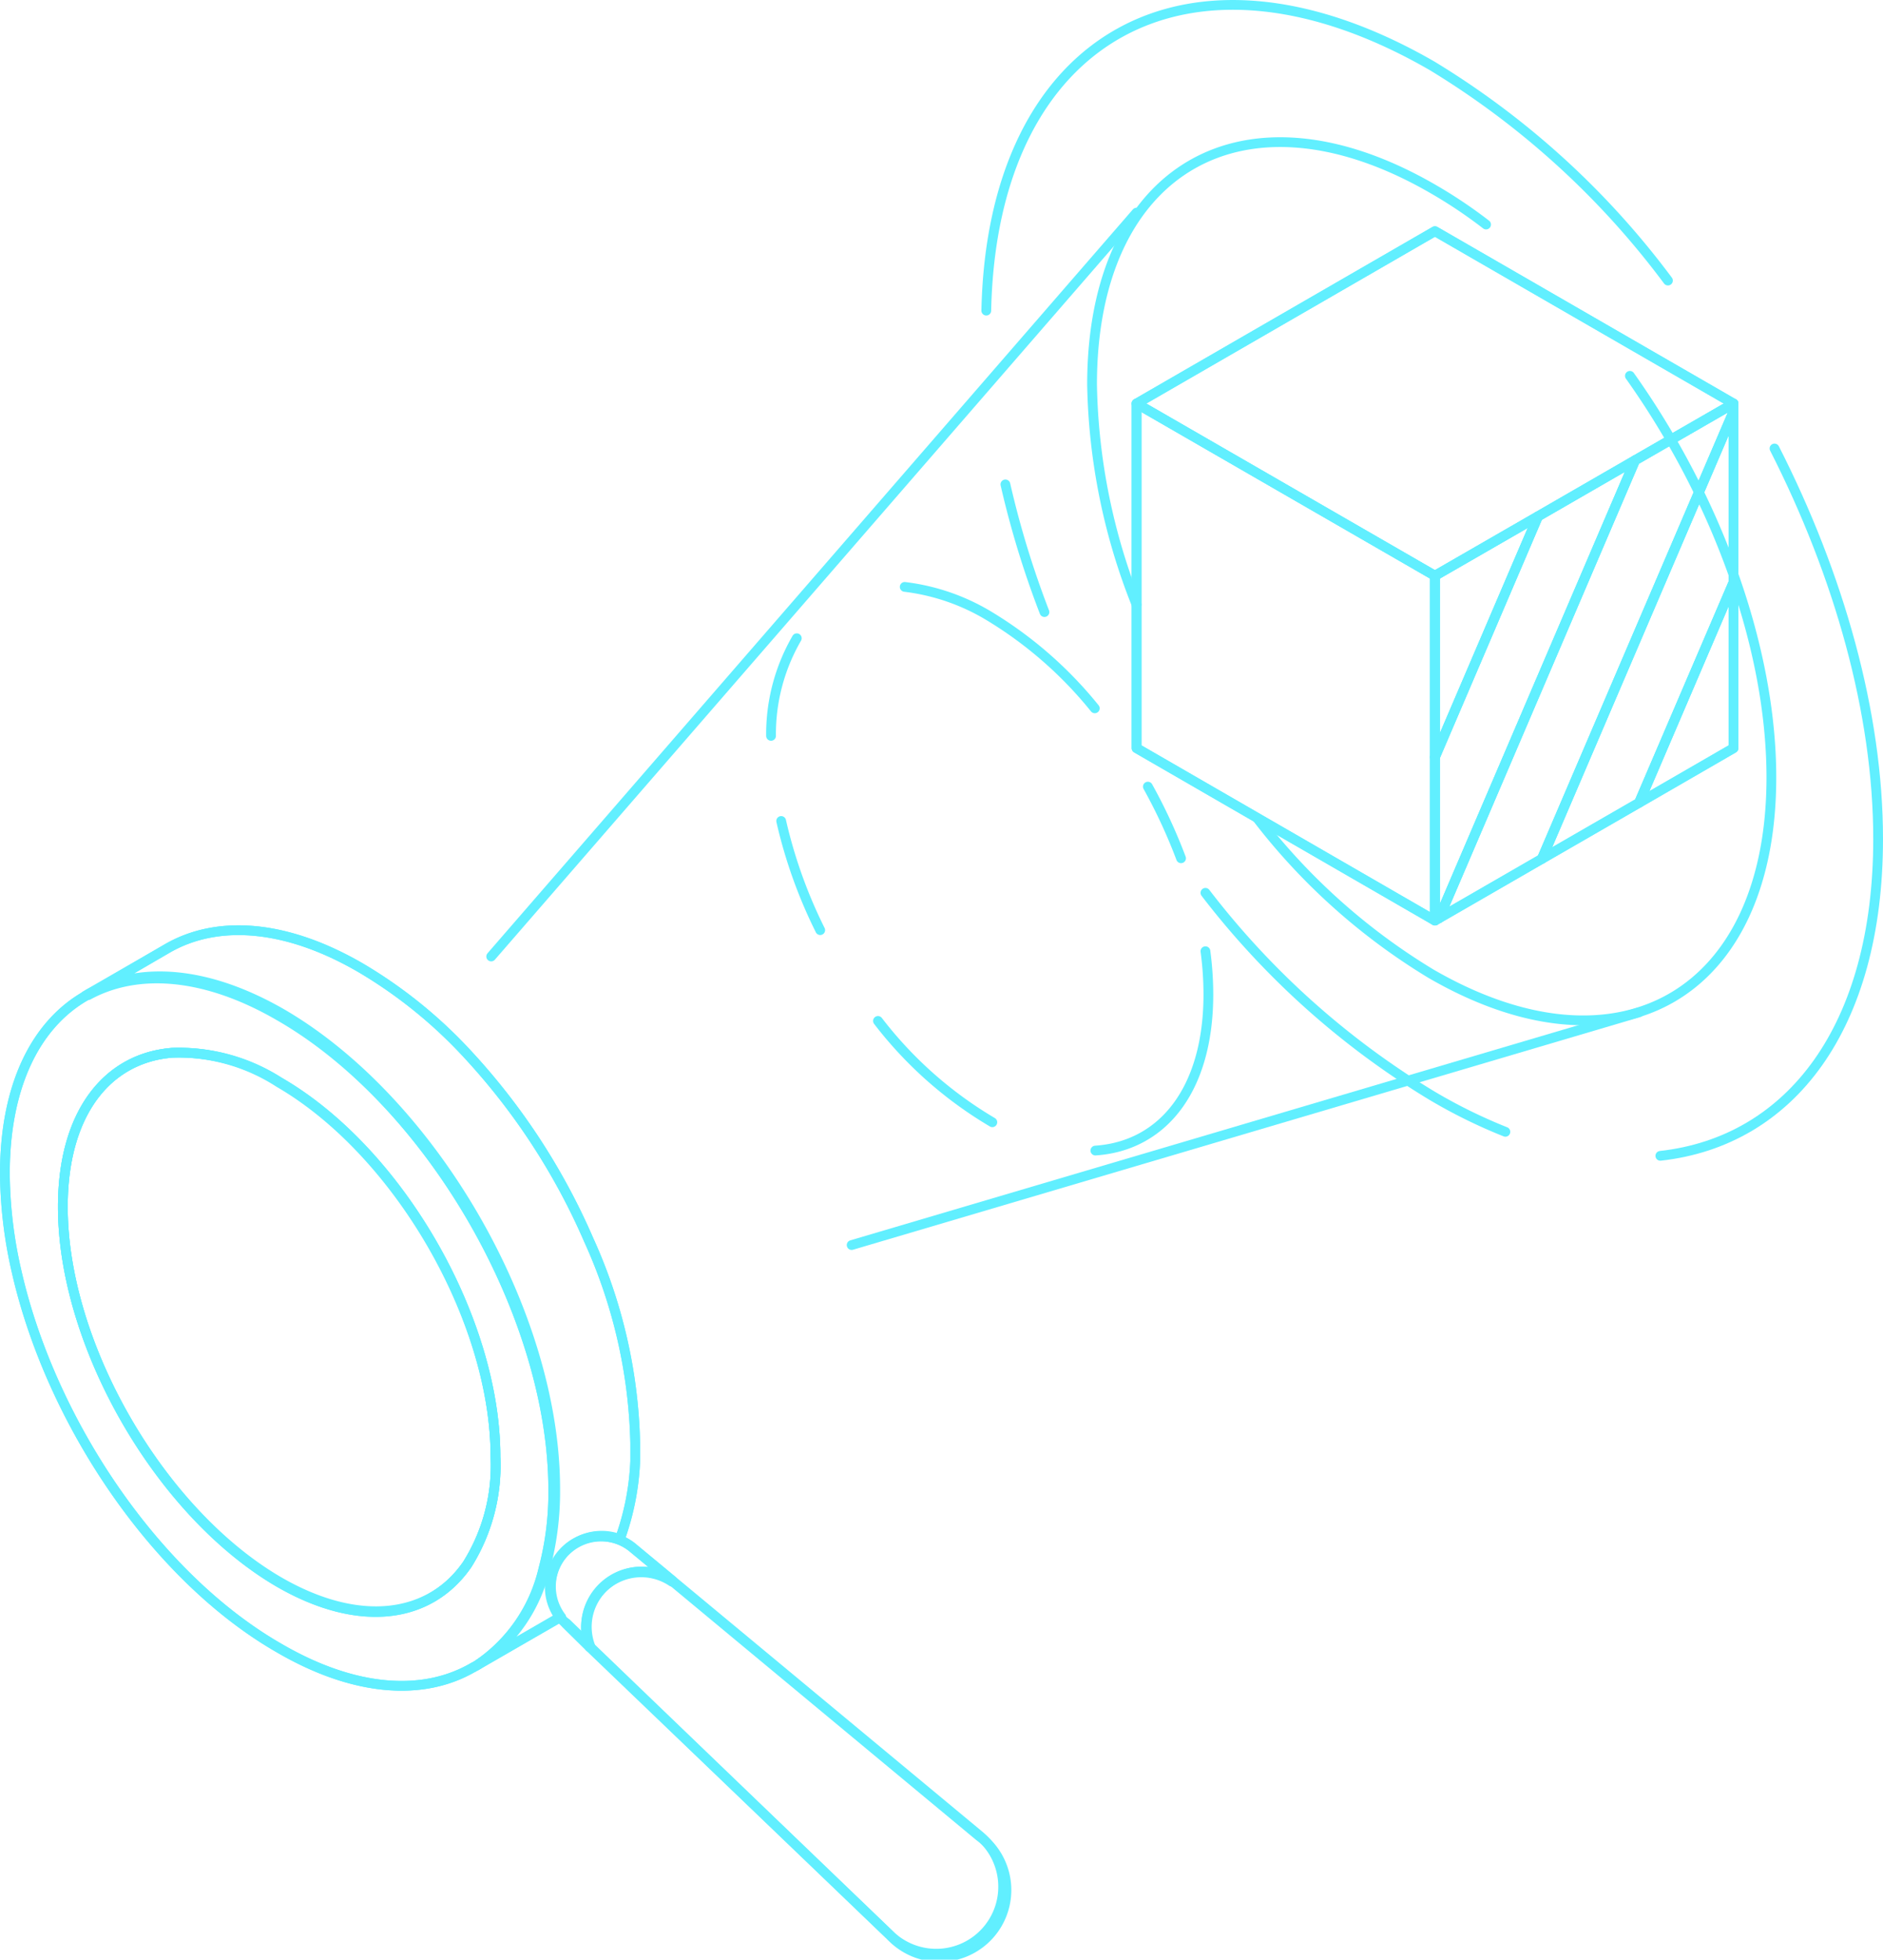 <svg id="fea2cc75-7eb4-45d8-a965-09c3c66c451e" data-name="Слой 1" xmlns="http://www.w3.org/2000/svg" viewBox="0 0 96.49 100.37">
  <g>
    <g>
      <path d="M49.4,93.92A3.43,3.43,0,1,1,44.84,99l-15.4-14.8a2.83,2.83,0,0,1,4.22-3.35l0,0Z" transform="translate(0.77 0.12)" fill="none" stroke="#61efff" stroke-linecap="round" stroke-linejoin="round" stroke-width="0.5"/>
      <path d="M33.7,80.85l0,0a2.83,2.83,0,0,0-4.22,3.35l-1.22-1.18L28,82.83a.24.24,0,0,1-.06-.08,2.6,2.6,0,0,1,3.74-3.57Z" transform="translate(0.77 0.12)" fill="none" stroke="#61efff" stroke-linecap="round" stroke-linejoin="round" stroke-width="0.5"/>
      <path d="M31.78,73.77c0,.32,0,.64,0,.94a13.35,13.35,0,0,1-.79,4,2.6,2.6,0,0,0-3,4l-.24.1,0,0-4,2.32a8.15,8.15,0,0,0,3.42-4.93,15.23,15.23,0,0,0,.51-4.06c0-9-6.29-19.85-14-24.34-3.8-2.19-7.25-2.44-9.78-1.06L7.8,48.46c2.54-1.47,6.05-1.26,9.93,1a24.15,24.15,0,0,1,5.51,4.47,33.64,33.64,0,0,1,6.15,9.44A26.53,26.53,0,0,1,31.78,73.77Z" transform="translate(0.77 0.12)" fill="none" stroke="#61efff" stroke-linecap="round" stroke-linejoin="round" stroke-width="0.5"/>
      <path d="M27.58,76.2a15.23,15.23,0,0,1-.51,4.06,8.15,8.15,0,0,1-3.42,4.93l-.19.1c-2.54,1.47-6.05,1.26-9.93-1C7.19,80.65,1.83,72.7.08,65A23,23,0,0,1-.52,60c0-4.49,1.57-7.63,4.12-9.1l.09-.05.06,0c2.53-1.38,6-1.13,9.78,1.06C21.29,56.35,27.58,67.24,27.58,76.2ZM23.18,80a9.54,9.54,0,0,0,1.44-5.47c0-7.07-5-15.67-11.09-19.2A9.52,9.52,0,0,0,8.07,53.8c-3.36.26-5.62,3.11-5.62,7.89,0,7.07,5,15.67,11.08,19.2C17.67,83.28,21.28,82.74,23.18,80Z" transform="translate(0.77 0.12)" fill="none" stroke="#61efff" stroke-linecap="round" stroke-linejoin="round" stroke-width="0.5"/>
      <path d="M24.62,74.49A9.54,9.54,0,0,1,23.18,80c-1.9,2.78-5.51,3.32-9.65.93C7.41,77.36,2.45,68.76,2.45,61.69c0-4.78,2.26-7.63,5.62-7.89a9.52,9.52,0,0,1,5.46,1.49C19.65,58.82,24.62,67.42,24.62,74.49Z" transform="translate(0.77 0.12)" fill="none" stroke="#61efff" stroke-linecap="round" stroke-linejoin="round" stroke-width="0.5"/>
    </g>
    <g>
      <path d="M23.46,85.29c-2.54,1.47-6.05,1.26-9.93-1C7.19,80.65,1.83,72.7.08,65A23,23,0,0,1-.52,60c0-4.49,1.57-7.63,4.12-9.1" transform="translate(0.77 0.12)" fill="none" stroke="#61efff" stroke-linecap="round" stroke-linejoin="round" stroke-width="0.5"/>
      <path d="M3.75,50.8c2.53-1.38,6-1.13,9.78,1.06,7.76,4.49,14.05,15.38,14.05,24.34a15.23,15.23,0,0,1-.51,4.06,8.15,8.15,0,0,1-3.42,4.93" transform="translate(0.77 0.12)" fill="none" stroke="#61efff" stroke-linecap="round" stroke-linejoin="round" stroke-width="0.5"/>
      <path d="M8.07,53.8a9.52,9.52,0,0,1,5.46,1.49c6.12,3.53,11.09,12.13,11.09,19.2A9.54,9.54,0,0,1,23.18,80c-1.9,2.78-5.51,3.32-9.65.93C7.41,77.36,2.45,68.76,2.45,61.69,2.45,56.91,4.71,54.06,8.07,53.8Z" transform="translate(0.77 0.12)" fill="none" stroke="#61efff" stroke-linecap="round" stroke-linejoin="round" stroke-width="0.5"/>
      <path d="M3.6,50.88l4.2-2.42c2.54-1.47,6.05-1.26,9.93,1a24.15,24.15,0,0,1,5.51,4.47,33.64,33.64,0,0,1,6.15,9.44,26.53,26.53,0,0,1,2.39,10.42c0,.32,0,.64,0,.94a13.35,13.35,0,0,1-.79,4" transform="translate(0.77 0.12)" fill="none" stroke="#61efff" stroke-linecap="round" stroke-linejoin="round" stroke-width="0.5"/>
      <path d="M27.71,82.85l0,0-4.21,2.42" transform="translate(0.77 0.12)" fill="none" stroke="#61efff" stroke-linecap="round" stroke-linejoin="round" stroke-width="0.5"/>
      <path d="M29.44,84.24,44.84,99a3.43,3.43,0,1,0,4.56-5.12L31.69,79.18a2.42,2.42,0,0,0-.72-.43,2.6,2.6,0,0,0-3,4,.24.24,0,0,0,.06.08l.21.23Z" transform="translate(0.77 0.12)" fill="none" stroke="#61efff" stroke-linecap="round" stroke-linejoin="round" stroke-width="0.5"/>
      <path d="M33.66,80.89a2.83,2.83,0,0,0-4.22,3.35" transform="translate(0.77 0.12)" fill="none" stroke="#61efff" stroke-linecap="round" stroke-linejoin="round" stroke-width="0.5"/>
    </g>
  </g>
  <g>
    <g>
      <line x1="25.17" y1="48.99" x2="58.24" y2="10.89" fill="none" stroke="#61efff" stroke-linecap="round" stroke-linejoin="round" stroke-width="0.5"/>
      <line x1="43.64" y1="63.77" x2="83.99" y2="51.85" fill="none" stroke="#61efff" stroke-linecap="round" stroke-linejoin="round" stroke-width="0.5"/>
      <g>
        <g>
          <polygon points="88.83 29.83 88.83 38.32 83.99 41.12 88.83 29.83" fill="none" stroke="#61efff" stroke-linecap="round" stroke-linejoin="round" stroke-width="0.5"/>
          <polygon points="88.83 21.08 88.83 29.83 83.99 41.12 79.01 43.99 88.83 21.08" fill="none" stroke="#61efff" stroke-linecap="round" stroke-linejoin="round" stroke-width="0.5"/>
          <polygon points="88.83 20.67 88.83 21.08 79.01 43.99 73.74 47.03 83.79 23.57 88.83 20.67" fill="none" stroke="#61efff" stroke-linecap="round" stroke-linejoin="round" stroke-width="0.5"/>
          <polygon points="88.83 20.67 73.53 29.49 58.24 20.67 73.53 11.84 88.83 20.67" fill="none" stroke="#61efff" stroke-linecap="round" stroke-linejoin="round" stroke-width="0.5"/>
          <polygon points="83.79 23.57 73.74 47.03 73.53 47.15 73.53 38.78 78.81 26.45 83.79 23.57" fill="none" stroke="#61efff" stroke-linecap="round" stroke-linejoin="round" stroke-width="0.5"/>
          <polygon points="78.81 26.45 73.53 38.78 73.53 29.49 78.81 26.45" fill="none" stroke="#61efff" stroke-linecap="round" stroke-linejoin="round" stroke-width="0.5"/>
          <polygon points="73.53 38.78 73.53 47.15 58.24 38.32 58.24 20.67 73.53 29.49 73.53 38.78" fill="none" stroke="#61efff" stroke-linecap="round" stroke-linejoin="round" stroke-width="0.5"/>
        </g>
        <g>
          <polygon points="58.24 20.67 73.53 11.84 88.83 20.67 73.53 29.49 58.24 20.67" fill="none" stroke="#61efff" stroke-linecap="round" stroke-linejoin="round" stroke-width="0.5"/>
          <line x1="73.53" y1="29.49" x2="73.53" y2="47.15" fill="none" stroke="#61efff" stroke-linecap="round" stroke-linejoin="round" stroke-width="0.5"/>
          <polyline points="58.24 20.67 58.24 38.32 73.53 47.15 88.83 38.32 88.83 20.67" fill="none" stroke="#61efff" stroke-linecap="round" stroke-linejoin="round" stroke-width="0.5"/>
          <line x1="73.53" y1="38.78" x2="78.81" y2="26.45" fill="none" stroke="#61efff" stroke-linecap="round" stroke-linejoin="round" stroke-width="0.5"/>
          <line x1="73.74" y1="47.03" x2="83.79" y2="23.57" fill="none" stroke="#61efff" stroke-linecap="round" stroke-linejoin="round" stroke-width="0.5"/>
          <line x1="79.01" y1="43.99" x2="88.83" y2="21.08" fill="none" stroke="#61efff" stroke-linecap="round" stroke-linejoin="round" stroke-width="0.5"/>
          <line x1="83.99" y1="41.11" x2="88.83" y2="29.83" fill="none" stroke="#61efff" stroke-linecap="round" stroke-linejoin="round" stroke-width="0.5"/>
        </g>
      </g>
      <path d="M57.47,30.85a31.86,31.86,0,0,1-2.28-11.27C55.19,8.47,63,4,72.61,9.53a24.28,24.28,0,0,1,2.77,1.85" transform="translate(0.77 0.12)" fill="none" stroke="#61efff" stroke-linecap="round" stroke-linejoin="round" stroke-width="0.5"/>
      <path d="M82.75,19.13C87.16,25.33,90,33,90,39.7c0,11.11-7.8,15.62-17.43,10.06a32.28,32.28,0,0,1-8.89-7.94" transform="translate(0.77 0.12)" fill="none" stroke="#61efff" stroke-linecap="round" stroke-linejoin="round" stroke-width="0.5"/>
      <path d="M52.75,31.23a47.64,47.64,0,0,1-2-6.54" transform="translate(0.77 0.12)" fill="none" stroke="#61efff" stroke-linecap="round" stroke-linejoin="round" stroke-width="0.5"/>
      <path d="M49.77,15.79c.3-14.1,10.41-19.71,22.84-12.54a42.65,42.65,0,0,1,12.09,11" transform="translate(0.77 0.12)" fill="none" stroke="#61efff" stroke-linecap="round" stroke-linejoin="round" stroke-width="0.5"/>
      <path d="M90.16,22.85c3.31,6.5,5.31,13.55,5.31,20,0,9.64-4.48,15.49-11.16,16.23" transform="translate(0.77 0.12)" fill="none" stroke="#61efff" stroke-linecap="round" stroke-linejoin="round" stroke-width="0.5"/>
      <path d="M76.37,57.85A26.83,26.83,0,0,1,72.61,56,42,42,0,0,1,61,45.61" transform="translate(0.77 0.12)" fill="none" stroke="#61efff" stroke-linecap="round" stroke-linejoin="round" stroke-width="0.5"/>
    </g>
    <g>
      <path d="M41.26,47.52a24.94,24.94,0,0,1-2-5.59" transform="translate(0.77 0.12)" fill="none" stroke="#61efff" stroke-linecap="round" stroke-linejoin="round" stroke-width="0.5"/>
      <path d="M38.74,37.57a9.79,9.79,0,0,1,1.32-5" transform="translate(0.77 0.12)" fill="none" stroke="#61efff" stroke-linecap="round" stroke-linejoin="round" stroke-width="0.5"/>
      <path d="M45.59,29.94a10.88,10.88,0,0,1,4.34,1.5,20.71,20.71,0,0,1,5.4,4.72" transform="translate(0.77 0.12)" fill="none" stroke="#61efff" stroke-linecap="round" stroke-linejoin="round" stroke-width="0.5"/>
      <path d="M58.05,40.17a27.63,27.63,0,0,1,1.7,3.67" transform="translate(0.77 0.12)" fill="none" stroke="#61efff" stroke-linecap="round" stroke-linejoin="round" stroke-width="0.5"/>
      <path d="M61,48.6a16.75,16.75,0,0,1,.15,2.21c0,4.88-2.34,7.77-5.79,8" transform="translate(0.77 0.12)" fill="none" stroke="#61efff" stroke-linecap="round" stroke-linejoin="round" stroke-width="0.5"/>
      <path d="M50.08,57.36l-.15-.09a20.55,20.55,0,0,1-5.71-5.1" transform="translate(0.77 0.12)" fill="none" stroke="#61efff" stroke-linecap="round" stroke-linejoin="round" stroke-width="0.5"/>
    </g>
  </g>
</svg>
